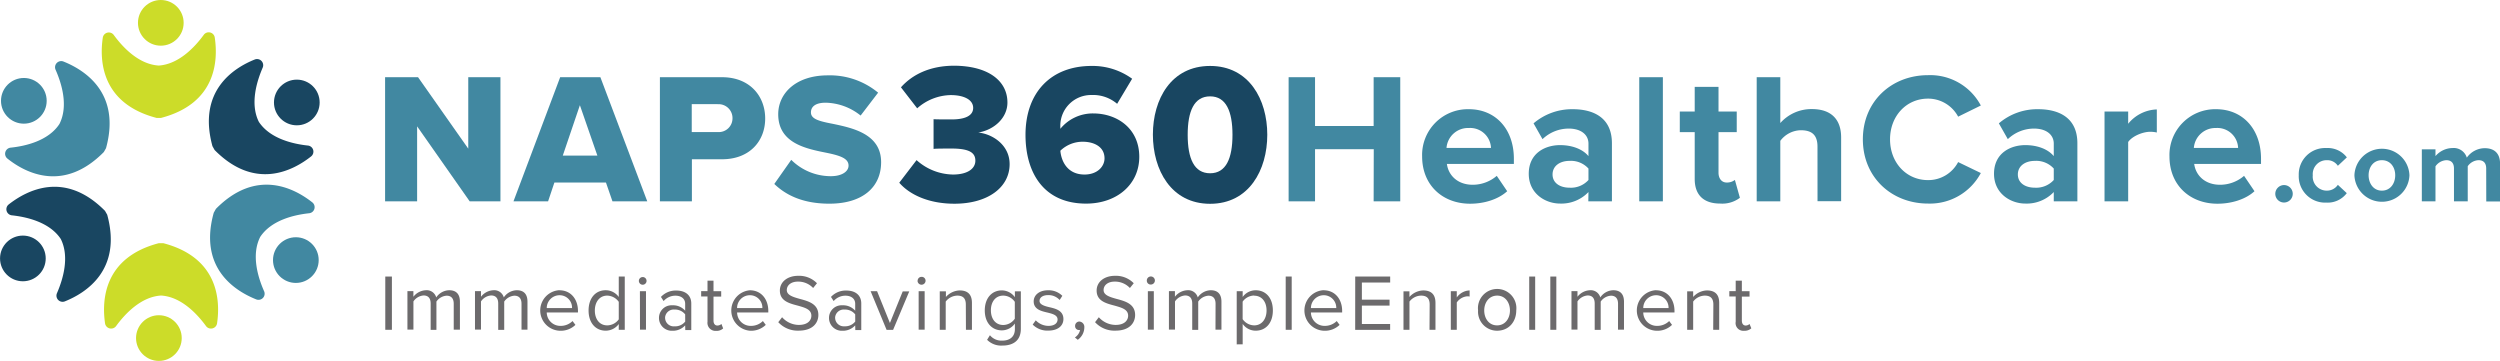 <svg id="Layer_1" data-name="Layer 1" xmlns="http://www.w3.org/2000/svg" viewBox="0 0 650.17 93.86"><defs><style>.cls-1{fill:#4188a1;}.cls-2{fill:#194661;}.cls-3{fill:#6c6a6c;}.cls-4{fill:#ccdc29;}</style></defs><path class="cls-1" d="M108.48,32.86v19.5h-8.33V20.08h8.57l13.06,18.58V20.08h8.37V52.36h-8Z"/><path class="cls-1" d="M157.59,47.47H144.18l-1.64,4.89h-9l12.14-32.28h10.46l12.19,32.28h-9.05Zm-11.23-7h9l-4.55-13.11Z"/><path class="cls-1" d="M171.62,20.08h16.16C195,20.08,199,25,199,30.82s-4,10.6-11.22,10.6h-7.84V52.36h-8.32Zm15,7h-6.72v7.26h6.72a3.57,3.57,0,0,0,3.88-3.58A3.61,3.61,0,0,0,186.66,27.1Z"/><path class="cls-1" d="M205.78,41.57a14.57,14.57,0,0,0,10.3,4.25c2.86,0,4.6-1.21,4.6-2.75,0-1.84-2.08-2.57-5.52-3.29-5.32-1.07-12.77-2.42-12.77-10.07,0-5.42,4.59-10.11,12.87-10.11a19.67,19.67,0,0,1,13.11,4.5l-4.55,5.95a15,15,0,0,0-9.09-3.34c-2.76,0-3.83,1.11-3.83,2.52,0,1.69,2,2.27,5.57,2.95,5.32,1.11,12.68,2.66,12.68,10,0,6.48-4.79,10.79-13.46,10.79-6.53,0-11.08-2-14.32-5.13Z"/><path class="cls-2" d="M238.37,41.64a14.45,14.45,0,0,0,9.46,3.75c3.85,0,5.83-1.56,5.83-3.59s-1.46-3.17-6.19-3.17c-1.51,0-4.16,0-4.68.1V31c.68.06,3.38.06,4.68.06,3.59,0,5.62-1,5.62-3,0-2.18-2.5-3.33-5.83-3.33a13.47,13.47,0,0,0-8.73,3.44l-4.22-5.46c2.92-3.28,7.49-5.62,13.89-5.62C257,17.15,262,21,262,26.67c0,4-3.48,7.12-7.59,7.8,3.69.36,8.16,3.22,8.16,8.21,0,6.09-5.72,10.3-14.35,10.3-6.66,0-11.65-2.34-14.35-5.46Z"/><path class="cls-2" d="M283.87,17.15a17.5,17.5,0,0,1,10.56,3.33L290.53,27a9.62,9.62,0,0,0-6.66-2.29,8,8,0,0,0-8.11,8.37v.42a10.89,10.89,0,0,1,8.53-4c6.24,0,12,3.9,12,11.28,0,7.13-5.77,12.17-13.83,12.17-11,0-15.76-8-15.76-17.89C266.71,24,273.37,17.15,283.87,17.15Zm-2.29,19.71a8.34,8.34,0,0,0-5.82,2.34c.26,2.86,1.92,6.19,6.29,6.19,3.38,0,5.2-2.13,5.2-4.21C287.25,38.11,284.44,36.86,281.58,36.86Z"/><path class="cls-2" d="M314.71,17.15c10.14,0,14.87,8.74,14.87,17.89S324.85,53,314.71,53,299.83,44.19,299.83,35,304.57,17.15,314.71,17.15Zm0,7.91c-4.16,0-5.83,3.84-5.83,10s1.67,10,5.83,10,5.82-3.9,5.82-10S318.87,25.06,314.71,25.06Z"/><path class="cls-1" d="M357.27,38.81H342V52.36h-6.87V20.08H342V32.76h15.24V20.08h6.92V52.36h-6.92Z"/><path class="cls-1" d="M382,28.4c7,0,11.71,5.23,11.71,12.88v1.35H376.29c.39,2.95,2.76,5.42,6.72,5.42a9.58,9.58,0,0,0,6.25-2.32l2.71,4c-2.33,2.13-6,3.25-9.63,3.25-7.12,0-12.49-4.79-12.49-12.29A11.9,11.9,0,0,1,382,28.4Zm-5.76,10.07h11.52A5.42,5.42,0,0,0,382,33.29,5.62,5.62,0,0,0,376.19,38.47Z"/><path class="cls-1" d="M413.11,49.94a9.71,9.71,0,0,1-7.4,3c-3.73,0-8.13-2.52-8.13-7.75,0-5.46,4.4-7.45,8.13-7.45,3.09,0,5.85,1,7.4,2.86V37.36c0-2.38-2-3.92-5.13-3.92a9.84,9.84,0,0,0-6.82,2.75l-2.33-4.11A15.39,15.39,0,0,1,409,28.4c5.33,0,10.21,2.13,10.21,8.86v15.1h-6.14Zm0-6.1a6.14,6.14,0,0,0-4.94-2c-2.42,0-4.4,1.26-4.4,3.53s2,3.44,4.4,3.44a6.14,6.14,0,0,0,4.94-2Z"/><path class="cls-1" d="M426.32,20.08h6.14V52.36h-6.14Z"/><path class="cls-1" d="M440.74,46.55V34.36h-3.88V29h3.88V22.6h6.19V29h4.74v5.37h-4.74V44.9c0,1.46.77,2.57,2.13,2.57a3.35,3.35,0,0,0,2.13-.68l1.3,4.65a7.59,7.59,0,0,1-5.13,1.5C443.06,52.94,440.74,50.71,440.74,46.55Z"/><path class="cls-1" d="M472.67,38.13c0-3.24-1.69-4.26-4.36-4.26A6.82,6.82,0,0,0,463,36.63V52.36h-6.14V20.08H463V32a10.81,10.81,0,0,1,8.23-3.63c5.13,0,7.59,2.81,7.59,7.36v16.6h-6.14Z"/><path class="cls-1" d="M484.47,36.24c0-9.92,7.5-16.69,16.94-16.69a14.89,14.89,0,0,1,13.74,7.89l-5.9,2.9a8.85,8.85,0,0,0-7.84-4.69c-5.61,0-9.87,4.5-9.87,10.59s4.26,10.6,9.87,10.6a8.76,8.76,0,0,0,7.84-4.69l5.9,2.85a15,15,0,0,1-13.74,7.94C492,52.94,484.47,46.16,484.47,36.24Z"/><path class="cls-1" d="M534.12,49.94a9.71,9.71,0,0,1-7.41,3c-3.72,0-8.13-2.52-8.13-7.75,0-5.46,4.41-7.45,8.13-7.45,3.1,0,5.86,1,7.41,2.86V37.36c0-2.38-2-3.92-5.13-3.92a9.84,9.84,0,0,0-6.82,2.75l-2.33-4.11a15.37,15.37,0,0,1,10.21-3.68c5.32,0,10.21,2.13,10.21,8.86v15.1h-6.14Zm0-6.1a6.15,6.15,0,0,0-4.94-2c-2.42,0-4.4,1.26-4.4,3.53s2,3.44,4.4,3.44a6.16,6.16,0,0,0,4.94-2Z"/><path class="cls-1" d="M547.32,29h6.15v3.19a10,10,0,0,1,7.45-3.73v6a8.23,8.23,0,0,0-1.69-.19c-2,0-4.74,1.16-5.76,2.66V52.36h-6.15Z"/><path class="cls-1" d="M576.31,28.4c7,0,11.71,5.23,11.71,12.88v1.35H570.64c.39,2.95,2.76,5.42,6.73,5.42a9.55,9.55,0,0,0,6.24-2.32l2.71,4c-2.32,2.13-6,3.25-9.63,3.25-7.11,0-12.48-4.79-12.48-12.29A11.9,11.9,0,0,1,576.31,28.4Zm-5.76,10.07h11.51a5.4,5.4,0,0,0-5.75-5.18A5.62,5.62,0,0,0,570.55,38.47Z"/><path class="cls-1" d="M594,48.13a2.27,2.27,0,1,1-2.27,2.27A2.29,2.29,0,0,1,594,48.13Z"/><path class="cls-1" d="M605,38.5a6.27,6.27,0,0,1,5.34,2.43L608,43.12a3.27,3.27,0,0,0-2.86-1.46,3.61,3.61,0,0,0-3.66,3.92,3.64,3.64,0,0,0,3.66,4A3.41,3.41,0,0,0,608,48.07l2.32,2.16A6.21,6.21,0,0,1,605,52.69a6.86,6.86,0,0,1-7.17-7.11A6.86,6.86,0,0,1,605,38.5Z"/><path class="cls-1" d="M612.31,45.58a7.16,7.16,0,0,1,14.31,0,7.16,7.16,0,0,1-14.31,0Zm10.61,0c0-2.1-1.26-3.92-3.47-3.92S616,43.48,616,45.58s1.24,4,3.45,4S622.92,47.71,622.92,45.58Z"/><path class="cls-1" d="M646.58,43.82c0-1.26-.56-2.16-2-2.16a3.6,3.6,0,0,0-2.8,1.57v9.13h-3.58V43.82c0-1.26-.56-2.16-2-2.16a3.64,3.64,0,0,0-2.81,1.6v9.1h-3.55V38.83h3.55V40.6a5.91,5.91,0,0,1,4.43-2.1A3.57,3.57,0,0,1,641.54,41a5.74,5.74,0,0,1,4.65-2.46c2.49,0,4,1.31,4,4.08v9.78h-3.59Z"/><path class="cls-3" d="M100.2,71.92h1.72V85.77H100.2Z"/><path class="cls-3" d="M118,79c0-1.27-.56-2.1-1.84-2.1a3.48,3.48,0,0,0-2.66,1.53v7.36H112V78.94c0-1.27-.54-2.1-1.84-2.1a3.49,3.49,0,0,0-2.64,1.55v7.33h-1.56v-10h1.55v1.46a4.33,4.33,0,0,1,3.24-1.7,2.57,2.57,0,0,1,2.7,1.87,4.19,4.19,0,0,1,3.36-1.87c1.83,0,2.8,1,2.8,3v7.25H118Z"/><path class="cls-3" d="M135.63,79c0-1.27-.56-2.1-1.85-2.1a3.48,3.48,0,0,0-2.65,1.53v7.36h-1.56V78.94c0-1.27-.54-2.1-1.85-2.1a3.48,3.48,0,0,0-2.63,1.55v7.33h-1.56v-10h1.56v1.46a4.31,4.31,0,0,1,3.23-1.7,2.57,2.57,0,0,1,2.7,1.87,4.19,4.19,0,0,1,3.36-1.87c1.84,0,2.8,1,2.8,3v7.25h-1.55Z"/><path class="cls-3" d="M145.49,75.49c3,0,4.82,2.36,4.82,5.38v.39h-8.12a3.53,3.53,0,0,0,3.57,3.49h.05a4.35,4.35,0,0,0,3.09-1.26l.75,1a5.49,5.49,0,0,1-4,1.53,5.28,5.28,0,0,1-.17-10.55Zm-3.3,4.63h6.58a3.23,3.23,0,0,0-3.14-3.34.43.43,0,0,0-.16,0A3.34,3.34,0,0,0,142.19,80.12Z"/><path class="cls-3" d="M160.92,84.27A4.22,4.22,0,0,1,157.53,86c-2.61,0-4.46-2-4.46-5.25s1.83-5.27,4.46-5.27a4.18,4.18,0,0,1,3.39,1.76V71.92h1.56V85.77h-1.56Zm0-5.77a3.79,3.79,0,0,0-3-1.62c-2,0-3.22,1.66-3.22,3.88s1.21,3.86,3.22,3.86a3.75,3.75,0,0,0,3-1.57Z"/><path class="cls-3" d="M166.15,73a1,1,0,1,1,1,1.05A1,1,0,0,1,166.15,73Zm.27,2.74H168v10h-1.56Z"/><path class="cls-3" d="M178.19,84.62a4.31,4.31,0,0,1-3.32,1.4,3.33,3.33,0,0,1-3.49-3.17V82.7a3.27,3.27,0,0,1,3.49-3.3,4.16,4.16,0,0,1,3.32,1.4V79c0-1.35-1.08-2.1-2.53-2.1a4,4,0,0,0-3.07,1.4l-.7-1.08a5.25,5.25,0,0,1,4-1.66c2.1,0,3.89,1,3.89,3.39v6.89h-1.56Zm0-2.86a3.35,3.35,0,0,0-2.76-1.25,2.25,2.25,0,0,0-2.46,2c0,.06,0,.12,0,.18a2.25,2.25,0,0,0,2.47,2.18,3.34,3.34,0,0,0,2.76-1.24Z"/><path class="cls-3" d="M184,83.67V77.1h-1.65V75.71H184V73h1.56v2.74h2v1.4h-2v6.23c0,.75.34,1.29,1,1.29a1.55,1.55,0,0,0,1.06-.41l.45,1.16a2.5,2.5,0,0,1-1.86.64A2.09,2.09,0,0,1,184,83.67Z"/><path class="cls-3" d="M195,75.49c3,0,4.81,2.36,4.81,5.38v.39h-8.11a3.51,3.51,0,0,0,3.56,3.49h.05a4.35,4.35,0,0,0,3.09-1.26l.75,1a5.49,5.49,0,0,1-4,1.53A5.28,5.28,0,0,1,195,75.49Zm-3.3,4.63h6.57a3.23,3.23,0,0,0-3.14-3.34.43.43,0,0,0-.16,0A3.33,3.33,0,0,0,191.69,80.12Z"/><path class="cls-3" d="M203.4,82.5a5.84,5.84,0,0,0,4.35,2c2.48,0,3.26-1.33,3.26-2.39,0-1.66-1.68-2.1-3.5-2.62-2.22-.58-4.69-1.2-4.69-3.92,0-2.28,2-3.84,4.76-3.84a6.48,6.48,0,0,1,4.89,1.93l-1,1.24a5.29,5.29,0,0,0-4-1.66c-1.66,0-2.85.89-2.85,2.2s1.61,1.8,3.37,2.29c2.26.6,4.84,1.3,4.84,4.19,0,2-1.4,4.07-5.12,4.07a6.86,6.86,0,0,1-5.31-2.2Z"/><path class="cls-3" d="M222.41,84.62a4.31,4.31,0,0,1-3.32,1.4,3.33,3.33,0,0,1-3.49-3.17V82.7a3.27,3.27,0,0,1,3.49-3.3,4.16,4.16,0,0,1,3.32,1.4V79c0-1.35-1.08-2.1-2.53-2.1a4,4,0,0,0-3.07,1.4l-.7-1.08a5.25,5.25,0,0,1,4-1.66c2.1,0,3.88,1,3.88,3.39v6.89h-1.55Zm0-2.86a3.35,3.35,0,0,0-2.76-1.25,2.25,2.25,0,0,0-2.46,2,1,1,0,0,0,0,.17,2.25,2.25,0,0,0,2.47,2.18,3.34,3.34,0,0,0,2.76-1.24Z"/><path class="cls-3" d="M226.42,75.73h1.68L231.44,84l3.33-8.22h1.7l-4.2,10h-1.7Z"/><path class="cls-3" d="M238.65,73a1,1,0,0,1,1-1h0a1,1,0,0,1,1.06,1h0a1,1,0,1,1-2.09,0Zm.26,2.74h1.56v10h-1.56Z"/><path class="cls-3" d="M251.18,79.2c0-1.76-.88-2.32-2.23-2.32a3.89,3.89,0,0,0-3,1.55v7.34h-1.55v-10H246v1.46a5,5,0,0,1,3.58-1.7c2.09,0,3.19,1.05,3.19,3.24v7h-1.56Z"/><path class="cls-3" d="M257.45,87.18a3.86,3.86,0,0,0,3.26,1.4c1.67,0,3.23-.81,3.23-3V84.14a4.21,4.21,0,0,1-3.37,1.78c-2.62,0-4.46-2-4.46-5.19s1.82-5.21,4.46-5.21a4.23,4.23,0,0,1,3.37,1.77V75.77h1.55v9.74c0,3.32-2.32,4.36-4.78,4.36a5.15,5.15,0,0,1-4-1.5Zm6.47-8.68a3.71,3.71,0,0,0-3-1.62c-2,0-3.22,1.59-3.22,3.82s1.21,3.82,3.22,3.82a3.71,3.71,0,0,0,3-1.64Z"/><path class="cls-3" d="M269.37,83.31a4.59,4.59,0,0,0,3.3,1.44c1.54,0,2.37-.7,2.37-1.66,0-1.11-1.23-1.46-2.57-1.79-1.7-.39-3.64-.85-3.64-2.92,0-1.56,1.35-2.89,3.74-2.89a5,5,0,0,1,3.71,1.45l-.7,1.08a3.88,3.88,0,0,0-3-1.27c-1.4,0-2.23.63-2.23,1.52s1.15,1.29,2.46,1.6c1.74.39,3.75.89,3.75,3.11,0,1.68-1.35,3-3.94,3a5.34,5.34,0,0,1-4.05-1.57Z"/><path class="cls-3" d="M279.55,87.76a3.14,3.14,0,0,0,1.35-1.93,1.5,1.5,0,0,1-.3,0,1,1,0,0,1-1-1v-.09a1.12,1.12,0,0,1,1.11-1.12h0A1.4,1.4,0,0,1,282,85.13v.1a4,4,0,0,1-1.71,3.14Z"/><path class="cls-3" d="M285.77,82.5a5.87,5.87,0,0,0,4.36,2c2.47,0,3.26-1.33,3.26-2.39,0-1.66-1.68-2.1-3.5-2.62-2.21-.58-4.69-1.2-4.69-3.92,0-2.28,2-3.84,4.76-3.84a6.48,6.48,0,0,1,4.89,1.93l-1,1.24a5.29,5.29,0,0,0-4-1.66c-1.66,0-2.84.89-2.84,2.2s1.59,1.8,3.36,2.29c2.26.6,4.84,1.3,4.84,4.19,0,2-1.4,4.07-5.11,4.07a6.83,6.83,0,0,1-5.31-2.2Z"/><path class="cls-3" d="M298.25,73A1.05,1.05,0,1,1,299.3,74,1,1,0,0,1,298.25,73Zm.27,2.74h1.55v10h-1.55Z"/><path class="cls-3" d="M316.13,79c0-1.27-.56-2.1-1.86-2.1a3.51,3.51,0,0,0-2.65,1.53v7.36h-1.56V78.94c0-1.27-.54-2.1-1.85-2.1a3.48,3.48,0,0,0-2.63,1.55v7.33H304v-10h1.56v1.46a4.31,4.31,0,0,1,3.23-1.7,2.58,2.58,0,0,1,2.71,1.87,4.19,4.19,0,0,1,3.36-1.87c1.83,0,2.8,1,2.8,3v7.25h-1.55Z"/><path class="cls-3" d="M321.63,89.56V75.73h1.55v1.5a4.17,4.17,0,0,1,3.38-1.74c2.65,0,4.47,2,4.47,5.25S329.21,86,326.56,86a4.11,4.11,0,0,1-3.38-1.76v5.31Zm4.54-12.7a3.73,3.73,0,0,0-3,1.59V83a3.74,3.74,0,0,0,3,1.62c2,0,3.22-1.66,3.22-3.88s-1.2-3.84-3.24-3.84Z"/><path class="cls-3" d="M334.37,71.92h1.56V85.77h-1.56Z"/><path class="cls-3" d="M344.23,75.49c3,0,4.82,2.36,4.82,5.38v.39h-8.12a3.53,3.53,0,0,0,3.57,3.49h.05a4.37,4.37,0,0,0,3.09-1.26l.75,1a5.49,5.49,0,0,1-4,1.53,5.28,5.28,0,0,1-.17-10.55Zm-3.3,4.63h6.59a3.25,3.25,0,0,0-3.16-3.34.38.38,0,0,0-.15,0A3.35,3.35,0,0,0,340.93,80.12Z"/><path class="cls-3" d="M352.45,71.92h9.09v1.56h-7.36v4.46h7.2v1.54h-7.2v4.78h7.35v1.53h-9.09Z"/><path class="cls-3" d="M371.81,79.2c0-1.76-.9-2.32-2.25-2.32a3.89,3.89,0,0,0-3,1.55v7.34H365v-10h1.55v1.46a5,5,0,0,1,3.57-1.7c2.1,0,3.2,1.05,3.2,3.24v7h-1.55Z"/><path class="cls-3" d="M377.31,75.73h1.55v1.63a4.27,4.27,0,0,1,3.34-1.83v1.59a3.18,3.18,0,0,0-.62-.06,3.7,3.7,0,0,0-2.72,1.6v7.11h-1.55Z"/><path class="cls-3" d="M384.4,80.74a5,5,0,1,1,9.93,0c0,2.91-1.91,5.27-5,5.27A4.94,4.94,0,0,1,384.4,80.74Zm8.29,0c0-2-1.18-3.86-3.32-3.86S386,78.7,386,80.74s1.2,3.88,3.34,3.88S392.69,82.79,392.69,80.74Z"/><path class="cls-3" d="M397.7,71.92h1.55V85.77H397.7Z"/><path class="cls-3" d="M403.19,71.92h1.56V85.77h-1.56Z"/><path class="cls-3" d="M420.8,79c0-1.27-.56-2.1-1.85-2.1a3.51,3.51,0,0,0-2.66,1.53v7.36h-1.56V78.94c0-1.27-.53-2.1-1.84-2.1a3.51,3.51,0,0,0-2.64,1.55v7.33h-1.56v-10h1.56v1.46a4.33,4.33,0,0,1,3.24-1.7,2.58,2.58,0,0,1,2.7,1.87,4.18,4.18,0,0,1,3.36-1.87c1.83,0,2.8,1,2.8,3v7.25h-1.56Z"/><path class="cls-3" d="M430.66,75.49c3,0,4.82,2.36,4.82,5.38v.39h-8.12a3.52,3.52,0,0,0,3.56,3.49H431a4.39,4.39,0,0,0,3.1-1.26l.74,1a5.45,5.45,0,0,1-4,1.53,5.28,5.28,0,0,1-.17-10.55Zm-3.3,4.63h6.58a3.24,3.24,0,0,0-3.14-3.34.43.43,0,0,0-.16,0A3.34,3.34,0,0,0,427.36,80.12Z"/><path class="cls-3" d="M445.59,79.2c0-1.76-.9-2.32-2.25-2.32a3.86,3.86,0,0,0-3,1.55v7.34h-1.56v-10h1.56v1.46a5,5,0,0,1,3.57-1.7c2.1,0,3.2,1.05,3.2,3.24v7h-1.56Z"/><path class="cls-3" d="M451.4,83.67V77.1h-1.66V75.71h1.66V73H453v2.74h2v1.4h-2v6.23c0,.75.33,1.29,1,1.29a1.46,1.46,0,0,0,1-.41l.46,1.13a2.55,2.55,0,0,1-1.88.64A2,2,0,0,1,451.4,83.67Z"/><circle class="cls-2" cx="5.95" cy="67.21" r="5.94"/><path class="cls-2" d="M3.09,56c3.89.42,9.84,1.79,12.72,6.16,2.34,4.68.55,10.52-1,14.1a1.6,1.6,0,0,0,2,2.14c5.57-2.22,15-8.2,11.07-22.56l-.57-1C16.86,44.28,7,49.46,2.25,53.18A1.59,1.59,0,0,0,3.09,56Z"/><circle class="cls-4" cx="41.32" cy="87.92" r="5.94"/><path class="cls-4" d="M30.19,84.8c2.31-3.16,6.47-7.63,11.7-7.94,5.22.31,9.38,4.78,11.69,7.94a1.6,1.6,0,0,0,2.87-.7c.87-5.93.41-17.1-14-20.86H41.32C26.91,67,26.46,78.17,27.32,84.1A1.6,1.6,0,0,0,30.19,84.8Z"/><circle class="cls-1" cx="76.94" cy="67.64" r="5.94"/><path class="cls-1" d="M68.67,75.71c-1.58-3.58-3.37-9.41-1-14.09,2.88-4.37,8.82-5.74,12.72-6.16a1.59,1.59,0,0,0,.83-2.83c-4.71-3.72-14.61-8.91-25.07,1.69l-.56,1c-4,14.36,5.49,20.33,11.07,22.55A1.59,1.59,0,0,0,68.67,75.71Z"/><circle class="cls-2" cx="77.19" cy="26.65" r="5.94"/><path class="cls-2" d="M80.05,37.85c-3.9-.42-9.84-1.79-12.73-6.16-2.34-4.68-.55-10.52,1-14.1a1.6,1.6,0,0,0-2-2.14c-5.58,2.22-15,8.2-11.07,22.56l.56,1c10.46,10.6,20.36,5.41,25.07,1.69A1.59,1.59,0,0,0,80.05,37.85Z"/><circle class="cls-4" cx="41.82" cy="5.94" r="5.94"/><path class="cls-4" d="M53,9.05c-2.3,3.16-6.47,7.64-11.7,8-5.24-.31-9.41-4.79-11.71-7.95a1.59,1.59,0,0,0-2.86.71c-.87,5.94-.41,17.1,14,20.86h1.13c14.41-3.76,14.87-14.92,14-20.86A1.59,1.59,0,0,0,53,9.05Z"/><circle class="cls-1" cx="6.2" cy="26.22" r="5.94"/><path class="cls-1" d="M14.46,18.15c1.58,3.58,3.37,9.41,1,14.09C12.61,36.61,6.66,38,2.77,38.4a1.6,1.6,0,0,0-.84,2.84C6.64,45,16.54,50.14,27,39.54l.57-1C31.51,24.21,22.07,18.23,16.5,16A1.6,1.6,0,0,0,14.46,18.15Z"/></svg>